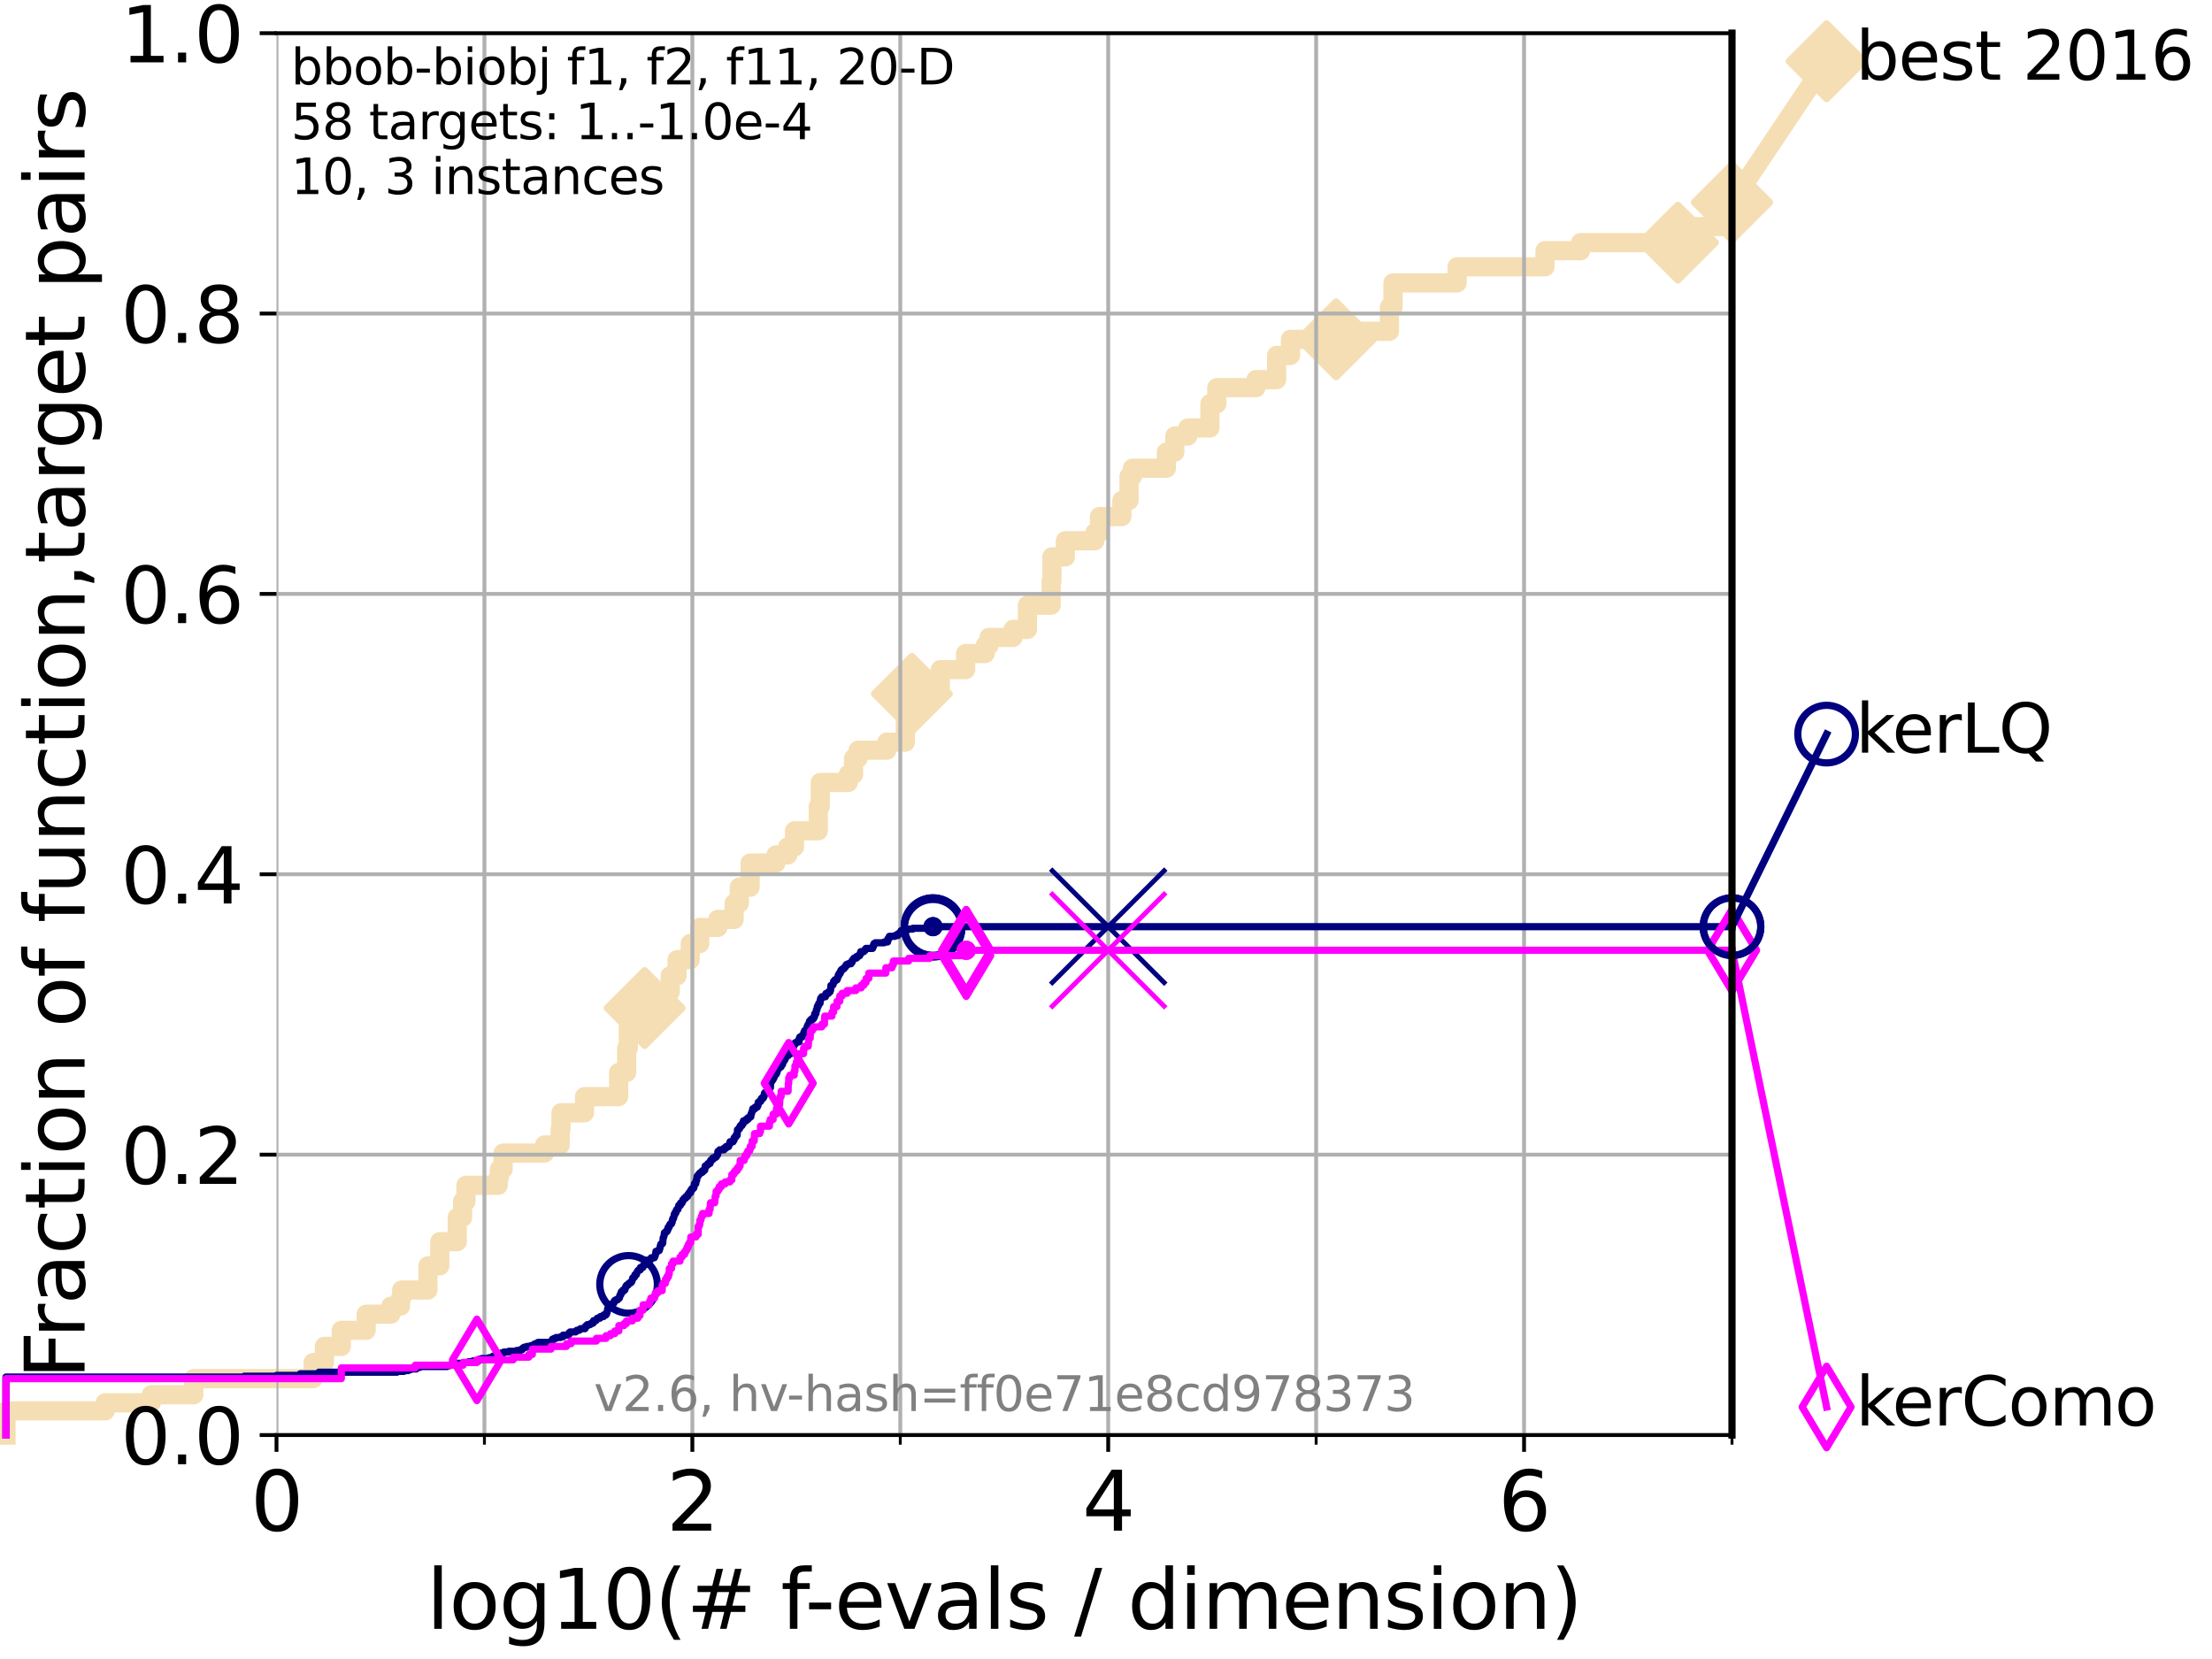 <?xml version="1.0" encoding="utf-8" standalone="no"?>
<!DOCTYPE svg PUBLIC "-//W3C//DTD SVG 1.1//EN"
  "http://www.w3.org/Graphics/SVG/1.1/DTD/svg11.dtd">
<svg xmlns:xlink="http://www.w3.org/1999/xlink" width="460.8pt" height="345.6pt" viewBox="0 0 460.8 345.6" xmlns="http://www.w3.org/2000/svg" version="1.1">
 <defs>
  <style type="text/css">*{stroke-linejoin: round; stroke-linecap: butt}</style>
 </defs>
 <g id="figure_1">
  <g id="patch_1">
   <path d="M 0 345.6 
L 460.8 345.6 
L 460.8 0 
L 0 0 
z
" style="fill: #ffffff"/>
  </g>
  <g id="axes_1">
   <g id="patch_2">
    <path d="M 57.6 298.944 
L 360.806 298.944 
L 360.806 6.912 
L 57.6 6.912 
z
" style="fill: #ffffff"/>
   </g>
   <g id="line2d_1">
    <path d="M 1.246 298.944 
L 1.246 293.909 
L 21.912 293.909 
L 21.912 292.231 
L 31.522 292.231 
L 31.522 290.552 
L 40.363 290.552 
L 40.363 287.196 
L 65.227 287.196 
L 65.227 283.839 
L 67.582 283.839 
L 67.582 280.482 
L 71.104 280.482 
L 71.104 277.126 
L 76.285 277.126 
L 76.285 273.769 
L 81.433 273.769 
L 81.433 272.09 
L 83.442 272.09 
L 83.442 270.412 
L 83.678 270.412 
L 83.678 268.734 
L 89.149 268.734 
L 89.149 263.699 
L 91.617 263.699 
L 91.617 258.664 
L 95.251 258.664 
L 95.251 253.629 
L 96.361 253.629 
L 96.361 250.272 
L 97.067 250.272 
L 97.067 246.915 
L 103.788 246.915 
L 103.788 245.237 
L 104.029 245.237 
L 104.029 243.559 
L 104.809 243.559 
L 104.809 240.202 
L 113.43 240.202 
L 113.43 238.524 
L 116.706 238.524 
L 116.706 235.167 
L 116.868 235.167 
L 116.868 231.81 
L 121.769 231.81 
L 121.769 228.454 
L 128.872 228.454 
L 128.872 223.418 
L 130.541 223.418 
L 130.541 218.383 
L 130.888 218.383 
L 130.888 213.348 
L 134.289 213.348 
L 134.289 209.992 
L 138.413 209.992 
L 138.413 206.635 
L 139.617 206.635 
L 139.617 203.278 
L 141.051 203.278 
L 141.051 199.922 
L 143.783 199.922 
L 143.783 196.565 
L 145.765 196.565 
L 145.765 193.208 
L 149.545 193.208 
L 149.545 191.53 
L 152.936 191.53 
L 152.936 188.173 
L 154.007 188.173 
L 154.007 184.817 
L 156.265 184.817 
L 156.265 179.782 
L 161.64 179.782 
L 161.64 178.103 
L 164.093 178.103 
L 164.093 176.425 
L 165.514 176.425 
L 165.514 173.068 
L 170.461 173.068 
L 170.461 168.033 
L 170.874 168.033 
L 170.874 162.998 
L 176.714 162.998 
L 176.714 161.32 
L 177.809 161.32 
L 177.809 157.963 
L 178.764 157.963 
L 178.764 156.285 
L 184.727 156.285 
L 184.727 154.606 
L 188.6 154.606 
L 188.6 149.571 
L 189.963 149.571 
L 189.963 144.536 
L 195.875 144.536 
L 195.875 139.501 
L 201.154 139.501 
L 201.154 136.145 
L 205.229 136.145 
L 205.229 134.466 
L 206.022 134.466 
L 206.022 132.788 
L 211.044 132.788 
L 211.044 131.11 
L 214.035 131.11 
L 214.035 126.074 
L 218.977 126.074 
L 218.977 121.039 
L 219.142 121.039 
L 219.142 116.004 
L 221.94 116.004 
L 221.94 112.648 
L 228.08 112.648 
L 228.08 110.969 
L 229.044 110.969 
L 229.044 107.613 
L 233.71 107.613 
L 233.71 104.256 
L 235.199 104.256 
L 235.199 99.221 
L 235.921 99.221 
L 235.921 97.543 
L 242.98 97.543 
L 242.98 94.186 
L 244.736 94.186 
L 244.736 90.829 
L 247.452 90.829 
L 247.452 89.151 
L 252.042 89.151 
L 252.042 84.116 
L 253.487 84.116 
L 253.487 80.759 
L 261.64 80.759 
L 261.64 79.081 
L 265.941 79.081 
L 265.941 74.046 
L 268.835 74.046 
L 268.835 70.689 
L 278.331 70.689 
L 278.331 69.011 
L 289.445 69.011 
L 289.445 63.976 
L 290.188 63.976 
L 290.188 58.941 
L 303.541 58.941 
L 303.541 55.584 
L 321.85 55.584 
L 321.85 52.227 
L 329.27 52.227 
L 329.27 50.549 
L 349.534 50.549 
L 349.534 47.192 
L 359.759 47.192 
L 359.759 42.157 
L 360.806 42.157 
L 360.806 42.157 
" style="fill: none; stroke: #f5deb3; stroke-width: 4; stroke-linecap: square"/>
   </g>
   <g id="line2d_2">
    <defs>
     <path id="mf59224366b" d="M -0 7.778 
L 7.778 0 
L 0 -7.778 
L -7.778 -0 
z
" style="stroke: #f5deb3; stroke-width: 1.5; stroke-linejoin: miter"/>
    </defs>
    <g>
     <use xlink:href="#mf59224366b" x="134.289" y="209.992" style="fill: #f5deb3; stroke: #f5deb3; stroke-width: 1.5; stroke-linejoin: miter"/>
     <use xlink:href="#mf59224366b" x="189.963" y="144.536" style="fill: #f5deb3; stroke: #f5deb3; stroke-width: 1.5; stroke-linejoin: miter"/>
     <use xlink:href="#mf59224366b" x="278.331" y="70.689" style="fill: #f5deb3; stroke: #f5deb3; stroke-width: 1.5; stroke-linejoin: miter"/>
     <use xlink:href="#mf59224366b" x="349.534" y="50.549" style="fill: #f5deb3; stroke: #f5deb3; stroke-width: 1.5; stroke-linejoin: miter"/>
     <use xlink:href="#mf59224366b" x="360.806" y="42.157" style="fill: #f5deb3; stroke: #f5deb3; stroke-width: 1.5; stroke-linejoin: miter"/>
    </g>
   </g>
   <g id="line2d_3">
    <path style="fill: none; stroke: #f5deb3; stroke-width: 4; stroke-linecap: square"/>
    <g/>
   </g>
   <g id="line2d_4">
    <path d="M 360.806 42.157 
L 380.515 12.753 
" style="fill: none; stroke: #f5deb3; stroke-width: 4; stroke-linecap: square"/>
    <g>
     <use xlink:href="#mf59224366b" x="360.806" y="42.157" style="fill: #f5deb3; stroke: #f5deb3; stroke-width: 1.5; stroke-linejoin: miter"/>
     <use xlink:href="#mf59224366b" x="380.515" y="12.753" style="fill: #f5deb3; stroke: #f5deb3; stroke-width: 1.5; stroke-linejoin: miter"/>
    </g>
   </g>
   <g id="matplotlib.axis_1">
    <g id="xtick_1">
     <g id="line2d_5">
      <path d="M 57.6 298.944 
L 57.6 6.912 
" clip-path="url(#p76aa5787b4)" style="fill: none; stroke: #b0b0b0; stroke-width: 0.8; stroke-linecap: square"/>
     </g>
     <g id="line2d_6">
      <defs>
       <path id="m2ed4f454dd" d="M 0 0 
L 0 3.5 
" style="stroke: #000000; stroke-width: 0.8"/>
      </defs>
      <g>
       <use xlink:href="#m2ed4f454dd" x="57.6" y="298.944" style="stroke: #000000; stroke-width: 0.8"/>
      </g>
     </g>
     <g id="text_1">
      <!-- 0 -->
      <g transform="translate(52.192 318.861) scale(0.17 -0.17)">
       <defs>
        <path id="DejaVuSans-30" d="M 2034 4250 
Q 1547 4250 1301 3770 
Q 1056 3291 1056 2328 
Q 1056 1369 1301 889 
Q 1547 409 2034 409 
Q 2525 409 2770 889 
Q 3016 1369 3016 2328 
Q 3016 3291 2770 3770 
Q 2525 4250 2034 4250 
z
M 2034 4750 
Q 2819 4750 3233 4129 
Q 3647 3509 3647 2328 
Q 3647 1150 3233 529 
Q 2819 -91 2034 -91 
Q 1250 -91 836 529 
Q 422 1150 422 2328 
Q 422 3509 836 4129 
Q 1250 4750 2034 4750 
z
" transform="scale(0.016)"/>
       </defs>
       <use xlink:href="#DejaVuSans-30"/>
      </g>
     </g>
    </g>
    <g id="xtick_2">
     <g id="line2d_7">
      <path d="M 144.23 298.944 
L 144.23 6.912 
" clip-path="url(#p76aa5787b4)" style="fill: none; stroke: #b0b0b0; stroke-width: 0.8; stroke-linecap: square"/>
     </g>
     <g id="line2d_8">
      <g>
       <use xlink:href="#m2ed4f454dd" x="144.23" y="298.944" style="stroke: #000000; stroke-width: 0.8"/>
      </g>
     </g>
     <g id="text_2">
      <!-- 2 -->
      <g transform="translate(138.822 318.861) scale(0.17 -0.17)">
       <defs>
        <path id="DejaVuSans-32" d="M 1228 531 
L 3431 531 
L 3431 0 
L 469 0 
L 469 531 
Q 828 903 1448 1529 
Q 2069 2156 2228 2338 
Q 2531 2678 2651 2914 
Q 2772 3150 2772 3378 
Q 2772 3750 2511 3984 
Q 2250 4219 1831 4219 
Q 1534 4219 1204 4116 
Q 875 4013 500 3803 
L 500 4441 
Q 881 4594 1212 4672 
Q 1544 4750 1819 4750 
Q 2544 4750 2975 4387 
Q 3406 4025 3406 3419 
Q 3406 3131 3298 2873 
Q 3191 2616 2906 2266 
Q 2828 2175 2409 1742 
Q 1991 1309 1228 531 
z
" transform="scale(0.016)"/>
       </defs>
       <use xlink:href="#DejaVuSans-32"/>
      </g>
     </g>
    </g>
    <g id="xtick_3">
     <g id="line2d_9">
      <path d="M 230.861 298.944 
L 230.861 6.912 
" clip-path="url(#p76aa5787b4)" style="fill: none; stroke: #b0b0b0; stroke-width: 0.8; stroke-linecap: square"/>
     </g>
     <g id="line2d_10">
      <g>
       <use xlink:href="#m2ed4f454dd" x="230.861" y="298.944" style="stroke: #000000; stroke-width: 0.8"/>
      </g>
     </g>
     <g id="text_3">
      <!-- 4 -->
      <g transform="translate(225.453 318.861) scale(0.17 -0.17)">
       <defs>
        <path id="DejaVuSans-34" d="M 2419 4116 
L 825 1625 
L 2419 1625 
L 2419 4116 
z
M 2253 4666 
L 3047 4666 
L 3047 1625 
L 3713 1625 
L 3713 1100 
L 3047 1100 
L 3047 0 
L 2419 0 
L 2419 1100 
L 313 1100 
L 313 1709 
L 2253 4666 
z
" transform="scale(0.016)"/>
       </defs>
       <use xlink:href="#DejaVuSans-34"/>
      </g>
     </g>
    </g>
    <g id="xtick_4">
     <g id="line2d_11">
      <path d="M 317.491 298.944 
L 317.491 6.912 
" clip-path="url(#p76aa5787b4)" style="fill: none; stroke: #b0b0b0; stroke-width: 0.8; stroke-linecap: square"/>
     </g>
     <g id="line2d_12">
      <g>
       <use xlink:href="#m2ed4f454dd" x="317.491" y="298.944" style="stroke: #000000; stroke-width: 0.8"/>
      </g>
     </g>
     <g id="text_4">
      <!-- 6 -->
      <g transform="translate(312.083 318.861) scale(0.17 -0.17)">
       <defs>
        <path id="DejaVuSans-36" d="M 2113 2584 
Q 1688 2584 1439 2293 
Q 1191 2003 1191 1497 
Q 1191 994 1439 701 
Q 1688 409 2113 409 
Q 2538 409 2786 701 
Q 3034 994 3034 1497 
Q 3034 2003 2786 2293 
Q 2538 2584 2113 2584 
z
M 3366 4563 
L 3366 3988 
Q 3128 4100 2886 4159 
Q 2644 4219 2406 4219 
Q 1781 4219 1451 3797 
Q 1122 3375 1075 2522 
Q 1259 2794 1537 2939 
Q 1816 3084 2150 3084 
Q 2853 3084 3261 2657 
Q 3669 2231 3669 1497 
Q 3669 778 3244 343 
Q 2819 -91 2113 -91 
Q 1303 -91 875 529 
Q 447 1150 447 2328 
Q 447 3434 972 4092 
Q 1497 4750 2381 4750 
Q 2619 4750 2861 4703 
Q 3103 4656 3366 4563 
z
" transform="scale(0.016)"/>
       </defs>
       <use xlink:href="#DejaVuSans-36"/>
      </g>
     </g>
    </g>
    <g id="xtick_5">
     <g id="line2d_13">
      <path d="M 100.915 298.944 
L 100.915 6.912 
" clip-path="url(#p76aa5787b4)" style="fill: none; stroke: #b0b0b0; stroke-width: 0.8; stroke-linecap: square"/>
     </g>
     <g id="line2d_14">
      <defs>
       <path id="mb2d9d6f783" d="M 0 0 
L 0 2 
" style="stroke: #000000; stroke-width: 0.6"/>
      </defs>
      <g>
       <use xlink:href="#mb2d9d6f783" x="100.915" y="298.944" style="stroke: #000000; stroke-width: 0.6"/>
      </g>
     </g>
    </g>
    <g id="xtick_6">
     <g id="line2d_15">
      <path d="M 187.546 298.944 
L 187.546 6.912 
" clip-path="url(#p76aa5787b4)" style="fill: none; stroke: #b0b0b0; stroke-width: 0.8; stroke-linecap: square"/>
     </g>
     <g id="line2d_16">
      <g>
       <use xlink:href="#mb2d9d6f783" x="187.546" y="298.944" style="stroke: #000000; stroke-width: 0.6"/>
      </g>
     </g>
    </g>
    <g id="xtick_7">
     <g id="line2d_17">
      <path d="M 274.176 298.944 
L 274.176 6.912 
" clip-path="url(#p76aa5787b4)" style="fill: none; stroke: #b0b0b0; stroke-width: 0.8; stroke-linecap: square"/>
     </g>
     <g id="line2d_18">
      <g>
       <use xlink:href="#mb2d9d6f783" x="274.176" y="298.944" style="stroke: #000000; stroke-width: 0.6"/>
      </g>
     </g>
    </g>
    <g id="xtick_8">
     <g id="line2d_19">
      <path d="M 360.806 298.944 
L 360.806 6.912 
" clip-path="url(#p76aa5787b4)" style="fill: none; stroke: #b0b0b0; stroke-width: 0.8; stroke-linecap: square"/>
     </g>
     <g id="line2d_20">
      <g>
       <use xlink:href="#mb2d9d6f783" x="360.806" y="298.944" style="stroke: #000000; stroke-width: 0.6"/>
      </g>
     </g>
    </g>
    <g id="text_5">
     <!-- log10(# f-evals / dimension) -->
     <g transform="translate(88.823 339.314) scale(0.17 -0.17)">
      <defs>
       <path id="DejaVuSans-6c" d="M 603 4863 
L 1178 4863 
L 1178 0 
L 603 0 
L 603 4863 
z
" transform="scale(0.016)"/>
       <path id="DejaVuSans-6f" d="M 1959 3097 
Q 1497 3097 1228 2736 
Q 959 2375 959 1747 
Q 959 1119 1226 758 
Q 1494 397 1959 397 
Q 2419 397 2687 759 
Q 2956 1122 2956 1747 
Q 2956 2369 2687 2733 
Q 2419 3097 1959 3097 
z
M 1959 3584 
Q 2709 3584 3137 3096 
Q 3566 2609 3566 1747 
Q 3566 888 3137 398 
Q 2709 -91 1959 -91 
Q 1206 -91 779 398 
Q 353 888 353 1747 
Q 353 2609 779 3096 
Q 1206 3584 1959 3584 
z
" transform="scale(0.016)"/>
       <path id="DejaVuSans-67" d="M 2906 1791 
Q 2906 2416 2648 2759 
Q 2391 3103 1925 3103 
Q 1463 3103 1205 2759 
Q 947 2416 947 1791 
Q 947 1169 1205 825 
Q 1463 481 1925 481 
Q 2391 481 2648 825 
Q 2906 1169 2906 1791 
z
M 3481 434 
Q 3481 -459 3084 -895 
Q 2688 -1331 1869 -1331 
Q 1566 -1331 1297 -1286 
Q 1028 -1241 775 -1147 
L 775 -588 
Q 1028 -725 1275 -790 
Q 1522 -856 1778 -856 
Q 2344 -856 2625 -561 
Q 2906 -266 2906 331 
L 2906 616 
Q 2728 306 2450 153 
Q 2172 0 1784 0 
Q 1141 0 747 490 
Q 353 981 353 1791 
Q 353 2603 747 3093 
Q 1141 3584 1784 3584 
Q 2172 3584 2450 3431 
Q 2728 3278 2906 2969 
L 2906 3500 
L 3481 3500 
L 3481 434 
z
" transform="scale(0.016)"/>
       <path id="DejaVuSans-31" d="M 794 531 
L 1825 531 
L 1825 4091 
L 703 3866 
L 703 4441 
L 1819 4666 
L 2450 4666 
L 2450 531 
L 3481 531 
L 3481 0 
L 794 0 
L 794 531 
z
" transform="scale(0.016)"/>
       <path id="DejaVuSans-28" d="M 1984 4856 
Q 1566 4138 1362 3434 
Q 1159 2731 1159 2009 
Q 1159 1288 1364 580 
Q 1569 -128 1984 -844 
L 1484 -844 
Q 1016 -109 783 600 
Q 550 1309 550 2009 
Q 550 2706 781 3412 
Q 1013 4119 1484 4856 
L 1984 4856 
z
" transform="scale(0.016)"/>
       <path id="DejaVuSans-23" d="M 3272 2816 
L 2363 2816 
L 2100 1772 
L 3016 1772 
L 3272 2816 
z
M 2803 4594 
L 2478 3297 
L 3391 3297 
L 3719 4594 
L 4219 4594 
L 3897 3297 
L 4872 3297 
L 4872 2816 
L 3775 2816 
L 3519 1772 
L 4513 1772 
L 4513 1294 
L 3397 1294 
L 3072 0 
L 2572 0 
L 2894 1294 
L 1978 1294 
L 1656 0 
L 1153 0 
L 1478 1294 
L 494 1294 
L 494 1772 
L 1594 1772 
L 1856 2816 
L 850 2816 
L 850 3297 
L 1978 3297 
L 2297 4594 
L 2803 4594 
z
" transform="scale(0.016)"/>
       <path id="DejaVuSans-20" transform="scale(0.016)"/>
       <path id="DejaVuSans-66" d="M 2375 4863 
L 2375 4384 
L 1825 4384 
Q 1516 4384 1395 4259 
Q 1275 4134 1275 3809 
L 1275 3500 
L 2222 3500 
L 2222 3053 
L 1275 3053 
L 1275 0 
L 697 0 
L 697 3053 
L 147 3053 
L 147 3500 
L 697 3500 
L 697 3744 
Q 697 4328 969 4595 
Q 1241 4863 1831 4863 
L 2375 4863 
z
" transform="scale(0.016)"/>
       <path id="DejaVuSans-2d" d="M 313 2009 
L 1997 2009 
L 1997 1497 
L 313 1497 
L 313 2009 
z
" transform="scale(0.016)"/>
       <path id="DejaVuSans-65" d="M 3597 1894 
L 3597 1613 
L 953 1613 
Q 991 1019 1311 708 
Q 1631 397 2203 397 
Q 2534 397 2845 478 
Q 3156 559 3463 722 
L 3463 178 
Q 3153 47 2828 -22 
Q 2503 -91 2169 -91 
Q 1331 -91 842 396 
Q 353 884 353 1716 
Q 353 2575 817 3079 
Q 1281 3584 2069 3584 
Q 2775 3584 3186 3129 
Q 3597 2675 3597 1894 
z
M 3022 2063 
Q 3016 2534 2758 2815 
Q 2500 3097 2075 3097 
Q 1594 3097 1305 2825 
Q 1016 2553 972 2059 
L 3022 2063 
z
" transform="scale(0.016)"/>
       <path id="DejaVuSans-76" d="M 191 3500 
L 800 3500 
L 1894 563 
L 2988 3500 
L 3597 3500 
L 2284 0 
L 1503 0 
L 191 3500 
z
" transform="scale(0.016)"/>
       <path id="DejaVuSans-61" d="M 2194 1759 
Q 1497 1759 1228 1600 
Q 959 1441 959 1056 
Q 959 750 1161 570 
Q 1363 391 1709 391 
Q 2188 391 2477 730 
Q 2766 1069 2766 1631 
L 2766 1759 
L 2194 1759 
z
M 3341 1997 
L 3341 0 
L 2766 0 
L 2766 531 
Q 2569 213 2275 61 
Q 1981 -91 1556 -91 
Q 1019 -91 701 211 
Q 384 513 384 1019 
Q 384 1609 779 1909 
Q 1175 2209 1959 2209 
L 2766 2209 
L 2766 2266 
Q 2766 2663 2505 2880 
Q 2244 3097 1772 3097 
Q 1472 3097 1187 3025 
Q 903 2953 641 2809 
L 641 3341 
Q 956 3463 1253 3523 
Q 1550 3584 1831 3584 
Q 2591 3584 2966 3190 
Q 3341 2797 3341 1997 
z
" transform="scale(0.016)"/>
       <path id="DejaVuSans-73" d="M 2834 3397 
L 2834 2853 
Q 2591 2978 2328 3040 
Q 2066 3103 1784 3103 
Q 1356 3103 1142 2972 
Q 928 2841 928 2578 
Q 928 2378 1081 2264 
Q 1234 2150 1697 2047 
L 1894 2003 
Q 2506 1872 2764 1633 
Q 3022 1394 3022 966 
Q 3022 478 2636 193 
Q 2250 -91 1575 -91 
Q 1294 -91 989 -36 
Q 684 19 347 128 
L 347 722 
Q 666 556 975 473 
Q 1284 391 1588 391 
Q 1994 391 2212 530 
Q 2431 669 2431 922 
Q 2431 1156 2273 1281 
Q 2116 1406 1581 1522 
L 1381 1569 
Q 847 1681 609 1914 
Q 372 2147 372 2553 
Q 372 3047 722 3315 
Q 1072 3584 1716 3584 
Q 2034 3584 2315 3537 
Q 2597 3491 2834 3397 
z
" transform="scale(0.016)"/>
       <path id="DejaVuSans-2f" d="M 1625 4666 
L 2156 4666 
L 531 -594 
L 0 -594 
L 1625 4666 
z
" transform="scale(0.016)"/>
       <path id="DejaVuSans-64" d="M 2906 2969 
L 2906 4863 
L 3481 4863 
L 3481 0 
L 2906 0 
L 2906 525 
Q 2725 213 2448 61 
Q 2172 -91 1784 -91 
Q 1150 -91 751 415 
Q 353 922 353 1747 
Q 353 2572 751 3078 
Q 1150 3584 1784 3584 
Q 2172 3584 2448 3432 
Q 2725 3281 2906 2969 
z
M 947 1747 
Q 947 1113 1208 752 
Q 1469 391 1925 391 
Q 2381 391 2643 752 
Q 2906 1113 2906 1747 
Q 2906 2381 2643 2742 
Q 2381 3103 1925 3103 
Q 1469 3103 1208 2742 
Q 947 2381 947 1747 
z
" transform="scale(0.016)"/>
       <path id="DejaVuSans-69" d="M 603 3500 
L 1178 3500 
L 1178 0 
L 603 0 
L 603 3500 
z
M 603 4863 
L 1178 4863 
L 1178 4134 
L 603 4134 
L 603 4863 
z
" transform="scale(0.016)"/>
       <path id="DejaVuSans-6d" d="M 3328 2828 
Q 3544 3216 3844 3400 
Q 4144 3584 4550 3584 
Q 5097 3584 5394 3201 
Q 5691 2819 5691 2113 
L 5691 0 
L 5113 0 
L 5113 2094 
Q 5113 2597 4934 2840 
Q 4756 3084 4391 3084 
Q 3944 3084 3684 2787 
Q 3425 2491 3425 1978 
L 3425 0 
L 2847 0 
L 2847 2094 
Q 2847 2600 2669 2842 
Q 2491 3084 2119 3084 
Q 1678 3084 1418 2786 
Q 1159 2488 1159 1978 
L 1159 0 
L 581 0 
L 581 3500 
L 1159 3500 
L 1159 2956 
Q 1356 3278 1631 3431 
Q 1906 3584 2284 3584 
Q 2666 3584 2933 3390 
Q 3200 3197 3328 2828 
z
" transform="scale(0.016)"/>
       <path id="DejaVuSans-6e" d="M 3513 2113 
L 3513 0 
L 2938 0 
L 2938 2094 
Q 2938 2591 2744 2837 
Q 2550 3084 2163 3084 
Q 1697 3084 1428 2787 
Q 1159 2491 1159 1978 
L 1159 0 
L 581 0 
L 581 3500 
L 1159 3500 
L 1159 2956 
Q 1366 3272 1645 3428 
Q 1925 3584 2291 3584 
Q 2894 3584 3203 3211 
Q 3513 2838 3513 2113 
z
" transform="scale(0.016)"/>
       <path id="DejaVuSans-29" d="M 513 4856 
L 1013 4856 
Q 1481 4119 1714 3412 
Q 1947 2706 1947 2009 
Q 1947 1309 1714 600 
Q 1481 -109 1013 -844 
L 513 -844 
Q 928 -128 1133 580 
Q 1338 1288 1338 2009 
Q 1338 2731 1133 3434 
Q 928 4138 513 4856 
z
" transform="scale(0.016)"/>
      </defs>
      <use xlink:href="#DejaVuSans-6c"/>
      <use xlink:href="#DejaVuSans-6f" x="27.783"/>
      <use xlink:href="#DejaVuSans-67" x="88.965"/>
      <use xlink:href="#DejaVuSans-31" x="152.441"/>
      <use xlink:href="#DejaVuSans-30" x="216.064"/>
      <use xlink:href="#DejaVuSans-28" x="279.688"/>
      <use xlink:href="#DejaVuSans-23" x="318.701"/>
      <use xlink:href="#DejaVuSans-20" x="402.49"/>
      <use xlink:href="#DejaVuSans-66" x="434.277"/>
      <use xlink:href="#DejaVuSans-2d" x="463.982"/>
      <use xlink:href="#DejaVuSans-65" x="500.066"/>
      <use xlink:href="#DejaVuSans-76" x="561.59"/>
      <use xlink:href="#DejaVuSans-61" x="620.77"/>
      <use xlink:href="#DejaVuSans-6c" x="682.049"/>
      <use xlink:href="#DejaVuSans-73" x="709.832"/>
      <use xlink:href="#DejaVuSans-20" x="761.932"/>
      <use xlink:href="#DejaVuSans-2f" x="793.719"/>
      <use xlink:href="#DejaVuSans-20" x="827.41"/>
      <use xlink:href="#DejaVuSans-64" x="859.197"/>
      <use xlink:href="#DejaVuSans-69" x="922.674"/>
      <use xlink:href="#DejaVuSans-6d" x="950.457"/>
      <use xlink:href="#DejaVuSans-65" x="1047.869"/>
      <use xlink:href="#DejaVuSans-6e" x="1109.393"/>
      <use xlink:href="#DejaVuSans-73" x="1172.771"/>
      <use xlink:href="#DejaVuSans-69" x="1224.871"/>
      <use xlink:href="#DejaVuSans-6f" x="1252.654"/>
      <use xlink:href="#DejaVuSans-6e" x="1313.836"/>
      <use xlink:href="#DejaVuSans-29" x="1377.215"/>
     </g>
    </g>
   </g>
   <g id="matplotlib.axis_2">
    <g id="ytick_1">
     <g id="line2d_21">
      <path d="M 57.6 298.944 
L 360.806 298.944 
" clip-path="url(#p76aa5787b4)" style="fill: none; stroke: #b0b0b0; stroke-width: 0.8; stroke-linecap: square"/>
     </g>
     <g id="line2d_22">
      <defs>
       <path id="m31ad3041dd" d="M 0 0 
L -3.5 0 
" style="stroke: #000000; stroke-width: 0.8"/>
      </defs>
      <g>
       <use xlink:href="#m31ad3041dd" x="57.6" y="298.944" style="stroke: #000000; stroke-width: 0.8"/>
      </g>
     </g>
     <g id="text_6">
      <!-- 0.0 -->
      <g transform="translate(25.155 305.023) scale(0.16 -0.16)">
       <defs>
        <path id="DejaVuSans-2e" d="M 684 794 
L 1344 794 
L 1344 0 
L 684 0 
L 684 794 
z
" transform="scale(0.016)"/>
       </defs>
       <use xlink:href="#DejaVuSans-30"/>
       <use xlink:href="#DejaVuSans-2e" x="63.623"/>
       <use xlink:href="#DejaVuSans-30" x="95.41"/>
      </g>
     </g>
    </g>
    <g id="ytick_2">
     <g id="line2d_23">
      <path d="M 57.6 240.538 
L 360.806 240.538 
" clip-path="url(#p76aa5787b4)" style="fill: none; stroke: #b0b0b0; stroke-width: 0.8; stroke-linecap: square"/>
     </g>
     <g id="line2d_24">
      <g>
       <use xlink:href="#m31ad3041dd" x="57.6" y="240.538" style="stroke: #000000; stroke-width: 0.8"/>
      </g>
     </g>
     <g id="text_7">
      <!-- 0.2 -->
      <g transform="translate(25.155 246.616) scale(0.16 -0.16)">
       <use xlink:href="#DejaVuSans-30"/>
       <use xlink:href="#DejaVuSans-2e" x="63.623"/>
       <use xlink:href="#DejaVuSans-32" x="95.41"/>
      </g>
     </g>
    </g>
    <g id="ytick_3">
     <g id="line2d_25">
      <path d="M 57.6 182.131 
L 360.806 182.131 
" clip-path="url(#p76aa5787b4)" style="fill: none; stroke: #b0b0b0; stroke-width: 0.8; stroke-linecap: square"/>
     </g>
     <g id="line2d_26">
      <g>
       <use xlink:href="#m31ad3041dd" x="57.6" y="182.131" style="stroke: #000000; stroke-width: 0.8"/>
      </g>
     </g>
     <g id="text_8">
      <!-- 0.4 -->
      <g transform="translate(25.155 188.21) scale(0.16 -0.16)">
       <use xlink:href="#DejaVuSans-30"/>
       <use xlink:href="#DejaVuSans-2e" x="63.623"/>
       <use xlink:href="#DejaVuSans-34" x="95.41"/>
      </g>
     </g>
    </g>
    <g id="ytick_4">
     <g id="line2d_27">
      <path d="M 57.6 123.725 
L 360.806 123.725 
" clip-path="url(#p76aa5787b4)" style="fill: none; stroke: #b0b0b0; stroke-width: 0.8; stroke-linecap: square"/>
     </g>
     <g id="line2d_28">
      <g>
       <use xlink:href="#m31ad3041dd" x="57.6" y="123.725" style="stroke: #000000; stroke-width: 0.8"/>
      </g>
     </g>
     <g id="text_9">
      <!-- 0.6 -->
      <g transform="translate(25.155 129.804) scale(0.16 -0.16)">
       <use xlink:href="#DejaVuSans-30"/>
       <use xlink:href="#DejaVuSans-2e" x="63.623"/>
       <use xlink:href="#DejaVuSans-36" x="95.41"/>
      </g>
     </g>
    </g>
    <g id="ytick_5">
     <g id="line2d_29">
      <path d="M 57.6 65.318 
L 360.806 65.318 
" clip-path="url(#p76aa5787b4)" style="fill: none; stroke: #b0b0b0; stroke-width: 0.8; stroke-linecap: square"/>
     </g>
     <g id="line2d_30">
      <g>
       <use xlink:href="#m31ad3041dd" x="57.6" y="65.318" style="stroke: #000000; stroke-width: 0.8"/>
      </g>
     </g>
     <g id="text_10">
      <!-- 0.8 -->
      <g transform="translate(25.155 71.397) scale(0.16 -0.16)">
       <defs>
        <path id="DejaVuSans-38" d="M 2034 2216 
Q 1584 2216 1326 1975 
Q 1069 1734 1069 1313 
Q 1069 891 1326 650 
Q 1584 409 2034 409 
Q 2484 409 2743 651 
Q 3003 894 3003 1313 
Q 3003 1734 2745 1975 
Q 2488 2216 2034 2216 
z
M 1403 2484 
Q 997 2584 770 2862 
Q 544 3141 544 3541 
Q 544 4100 942 4425 
Q 1341 4750 2034 4750 
Q 2731 4750 3128 4425 
Q 3525 4100 3525 3541 
Q 3525 3141 3298 2862 
Q 3072 2584 2669 2484 
Q 3125 2378 3379 2068 
Q 3634 1759 3634 1313 
Q 3634 634 3220 271 
Q 2806 -91 2034 -91 
Q 1263 -91 848 271 
Q 434 634 434 1313 
Q 434 1759 690 2068 
Q 947 2378 1403 2484 
z
M 1172 3481 
Q 1172 3119 1398 2916 
Q 1625 2713 2034 2713 
Q 2441 2713 2670 2916 
Q 2900 3119 2900 3481 
Q 2900 3844 2670 4047 
Q 2441 4250 2034 4250 
Q 1625 4250 1398 4047 
Q 1172 3844 1172 3481 
z
" transform="scale(0.016)"/>
       </defs>
       <use xlink:href="#DejaVuSans-30"/>
       <use xlink:href="#DejaVuSans-2e" x="63.623"/>
       <use xlink:href="#DejaVuSans-38" x="95.41"/>
      </g>
     </g>
    </g>
    <g id="ytick_6">
     <g id="line2d_31">
      <path d="M 57.6 6.912 
L 360.806 6.912 
" clip-path="url(#p76aa5787b4)" style="fill: none; stroke: #b0b0b0; stroke-width: 0.8; stroke-linecap: square"/>
     </g>
     <g id="line2d_32">
      <g>
       <use xlink:href="#m31ad3041dd" x="57.6" y="6.912" style="stroke: #000000; stroke-width: 0.8"/>
      </g>
     </g>
     <g id="text_11">
      <!-- 1.0 -->
      <g transform="translate(25.155 12.991) scale(0.16 -0.16)">
       <use xlink:href="#DejaVuSans-31"/>
       <use xlink:href="#DejaVuSans-2e" x="63.623"/>
       <use xlink:href="#DejaVuSans-30" x="95.41"/>
      </g>
     </g>
    </g>
    <g id="text_12">
     <!-- Fraction of function,target pairs -->
     <g transform="translate(17.62 287.313) rotate(-90) scale(0.17 -0.17)">
      <defs>
       <path id="DejaVuSans-46" d="M 628 4666 
L 3309 4666 
L 3309 4134 
L 1259 4134 
L 1259 2759 
L 3109 2759 
L 3109 2228 
L 1259 2228 
L 1259 0 
L 628 0 
L 628 4666 
z
" transform="scale(0.016)"/>
       <path id="DejaVuSans-72" d="M 2631 2963 
Q 2534 3019 2420 3045 
Q 2306 3072 2169 3072 
Q 1681 3072 1420 2755 
Q 1159 2438 1159 1844 
L 1159 0 
L 581 0 
L 581 3500 
L 1159 3500 
L 1159 2956 
Q 1341 3275 1631 3429 
Q 1922 3584 2338 3584 
Q 2397 3584 2469 3576 
Q 2541 3569 2628 3553 
L 2631 2963 
z
" transform="scale(0.016)"/>
       <path id="DejaVuSans-63" d="M 3122 3366 
L 3122 2828 
Q 2878 2963 2633 3030 
Q 2388 3097 2138 3097 
Q 1578 3097 1268 2742 
Q 959 2388 959 1747 
Q 959 1106 1268 751 
Q 1578 397 2138 397 
Q 2388 397 2633 464 
Q 2878 531 3122 666 
L 3122 134 
Q 2881 22 2623 -34 
Q 2366 -91 2075 -91 
Q 1284 -91 818 406 
Q 353 903 353 1747 
Q 353 2603 823 3093 
Q 1294 3584 2113 3584 
Q 2378 3584 2631 3529 
Q 2884 3475 3122 3366 
z
" transform="scale(0.016)"/>
       <path id="DejaVuSans-74" d="M 1172 4494 
L 1172 3500 
L 2356 3500 
L 2356 3053 
L 1172 3053 
L 1172 1153 
Q 1172 725 1289 603 
Q 1406 481 1766 481 
L 2356 481 
L 2356 0 
L 1766 0 
Q 1100 0 847 248 
Q 594 497 594 1153 
L 594 3053 
L 172 3053 
L 172 3500 
L 594 3500 
L 594 4494 
L 1172 4494 
z
" transform="scale(0.016)"/>
       <path id="DejaVuSans-75" d="M 544 1381 
L 544 3500 
L 1119 3500 
L 1119 1403 
Q 1119 906 1312 657 
Q 1506 409 1894 409 
Q 2359 409 2629 706 
Q 2900 1003 2900 1516 
L 2900 3500 
L 3475 3500 
L 3475 0 
L 2900 0 
L 2900 538 
Q 2691 219 2414 64 
Q 2138 -91 1772 -91 
Q 1169 -91 856 284 
Q 544 659 544 1381 
z
M 1991 3584 
L 1991 3584 
z
" transform="scale(0.016)"/>
       <path id="DejaVuSans-2c" d="M 750 794 
L 1409 794 
L 1409 256 
L 897 -744 
L 494 -744 
L 750 256 
L 750 794 
z
" transform="scale(0.016)"/>
       <path id="DejaVuSans-70" d="M 1159 525 
L 1159 -1331 
L 581 -1331 
L 581 3500 
L 1159 3500 
L 1159 2969 
Q 1341 3281 1617 3432 
Q 1894 3584 2278 3584 
Q 2916 3584 3314 3078 
Q 3713 2572 3713 1747 
Q 3713 922 3314 415 
Q 2916 -91 2278 -91 
Q 1894 -91 1617 61 
Q 1341 213 1159 525 
z
M 3116 1747 
Q 3116 2381 2855 2742 
Q 2594 3103 2138 3103 
Q 1681 3103 1420 2742 
Q 1159 2381 1159 1747 
Q 1159 1113 1420 752 
Q 1681 391 2138 391 
Q 2594 391 2855 752 
Q 3116 1113 3116 1747 
z
" transform="scale(0.016)"/>
      </defs>
      <use xlink:href="#DejaVuSans-46"/>
      <use xlink:href="#DejaVuSans-72" x="50.27"/>
      <use xlink:href="#DejaVuSans-61" x="91.383"/>
      <use xlink:href="#DejaVuSans-63" x="152.662"/>
      <use xlink:href="#DejaVuSans-74" x="207.643"/>
      <use xlink:href="#DejaVuSans-69" x="246.852"/>
      <use xlink:href="#DejaVuSans-6f" x="274.635"/>
      <use xlink:href="#DejaVuSans-6e" x="335.816"/>
      <use xlink:href="#DejaVuSans-20" x="399.195"/>
      <use xlink:href="#DejaVuSans-6f" x="430.982"/>
      <use xlink:href="#DejaVuSans-66" x="492.164"/>
      <use xlink:href="#DejaVuSans-20" x="527.369"/>
      <use xlink:href="#DejaVuSans-66" x="559.156"/>
      <use xlink:href="#DejaVuSans-75" x="594.361"/>
      <use xlink:href="#DejaVuSans-6e" x="657.74"/>
      <use xlink:href="#DejaVuSans-63" x="721.119"/>
      <use xlink:href="#DejaVuSans-74" x="776.1"/>
      <use xlink:href="#DejaVuSans-69" x="815.309"/>
      <use xlink:href="#DejaVuSans-6f" x="843.092"/>
      <use xlink:href="#DejaVuSans-6e" x="904.273"/>
      <use xlink:href="#DejaVuSans-2c" x="967.652"/>
      <use xlink:href="#DejaVuSans-74" x="999.439"/>
      <use xlink:href="#DejaVuSans-61" x="1038.648"/>
      <use xlink:href="#DejaVuSans-72" x="1099.928"/>
      <use xlink:href="#DejaVuSans-67" x="1139.291"/>
      <use xlink:href="#DejaVuSans-65" x="1202.768"/>
      <use xlink:href="#DejaVuSans-74" x="1264.291"/>
      <use xlink:href="#DejaVuSans-20" x="1303.5"/>
      <use xlink:href="#DejaVuSans-70" x="1335.287"/>
      <use xlink:href="#DejaVuSans-61" x="1398.764"/>
      <use xlink:href="#DejaVuSans-69" x="1460.043"/>
      <use xlink:href="#DejaVuSans-72" x="1487.826"/>
      <use xlink:href="#DejaVuSans-73" x="1528.939"/>
     </g>
    </g>
   </g>
   <g id="line2d_33">
    <defs>
     <path id="m5e5744e93d" d="M 0 1.5 
C 0.398 1.5 0.779 1.342 1.061 1.061 
C 1.342 0.779 1.5 0.398 1.5 0 
C 1.5 -0.398 1.342 -0.779 1.061 -1.061 
C 0.779 -1.342 0.398 -1.5 0 -1.5 
C -0.398 -1.5 -0.779 -1.342 -1.061 -1.061 
C -1.342 -0.779 -1.5 -0.398 -1.5 0 
C -1.5 0.398 -1.342 0.779 -1.061 1.061 
C -0.779 1.342 -0.398 1.5 0 1.5 
z
" style="stroke: #f5deb3"/>
    </defs>
    <g>
     <use xlink:href="#m5e5744e93d" x="359.759" y="42.157" style="fill: #f5deb3; stroke: #f5deb3"/>
     <use xlink:href="#m5e5744e93d" x="359.759" y="42.157" style="fill: #f5deb3; stroke: #f5deb3"/>
    </g>
   </g>
   <g id="line2d_34">
    <defs>
     <path id="md869cb06e5" d="M 0 1.5 
C 0.398 1.5 0.779 1.342 1.061 1.061 
C 1.342 0.779 1.5 0.398 1.5 0 
C 1.5 -0.398 1.342 -0.779 1.061 -1.061 
C 0.779 -1.342 0.398 -1.5 0 -1.5 
C -0.398 -1.5 -0.779 -1.342 -1.061 -1.061 
C -1.342 -0.779 -1.5 -0.398 -1.5 0 
C -1.5 0.398 -1.342 0.779 -1.061 1.061 
C -0.779 1.342 -0.398 1.5 0 1.5 
z
" style="stroke: #000080"/>
    </defs>
    <g>
     <use xlink:href="#md869cb06e5" x="194.368" y="193.04" style="fill: #000080; stroke: #000080"/>
     <use xlink:href="#md869cb06e5" x="194.368" y="193.04" style="fill: #000080; stroke: #000080"/>
    </g>
   </g>
   <g id="line2d_35">
    <path d="M 1.246 298.944 
L 1.246 286.86 
L 50.89 286.86 
L 50.89 286.692 
L 57.6 286.692 
L 57.6 286.524 
L 62.535 286.524 
L 62.535 286.189 
L 66.441 286.189 
L 66.441 285.853 
L 82.713 285.853 
L 82.713 285.685 
L 84.143 285.685 
L 84.143 285.517 
L 85.039 285.517 
L 85.039 285.349 
L 85.471 285.349 
L 85.471 285.182 
L 86.712 285.182 
L 86.712 284.846 
L 87.496 284.846 
L 87.496 284.678 
L 93.099 284.678 
L 93.099 284.51 
L 93.66 284.51 
L 93.66 284.342 
L 94.206 284.342 
L 94.206 284.007 
L 96.481 284.007 
L 96.481 283.839 
L 97.635 283.839 
L 97.635 283.671 
L 98.51 283.671 
L 98.51 283.503 
L 99.751 283.503 
L 99.751 283.168 
L 100.342 283.168 
L 100.342 283 
L 101.833 283 
L 101.833 282.832 
L 102.708 282.832 
L 102.708 282.496 
L 103.869 282.496 
L 103.869 282.161 
L 104.345 282.161 
L 104.345 281.993 
L 104.501 281.993 
L 104.501 281.825 
L 104.962 281.825 
L 104.962 281.657 
L 105.995 281.657 
L 105.995 281.489 
L 107.644 281.489 
L 107.644 281.321 
L 108.417 281.321 
L 108.417 281.154 
L 108.792 281.154 
L 108.792 280.986 
L 108.915 280.986 
L 108.915 280.818 
L 109.159 280.818 
L 109.159 280.65 
L 109.757 280.65 
L 109.757 280.482 
L 110.562 280.482 
L 110.562 280.314 
L 111.335 280.314 
L 111.335 279.979 
L 111.762 279.979 
L 111.762 279.811 
L 112.077 279.811 
L 112.077 279.643 
L 114.692 279.643 
L 114.692 279.475 
L 115.006 279.475 
L 115.095 278.972 
L 115.446 278.972 
L 115.446 278.804 
L 115.833 278.804 
L 115.833 278.636 
L 116.787 278.636 
L 116.787 278.468 
L 117.306 278.468 
L 117.306 278.133 
L 118.339 278.133 
L 118.339 277.965 
L 118.561 277.965 
L 118.561 277.629 
L 118.781 277.629 
L 118.781 277.461 
L 119.945 277.461 
L 119.945 277.293 
L 120.149 277.293 
L 120.149 277.126 
L 120.683 277.126 
L 120.683 276.958 
L 120.912 276.958 
L 120.912 276.79 
L 121.862 276.79 
L 121.954 276.286 
L 122.259 276.286 
L 122.32 275.951 
L 122.913 275.951 
L 122.913 275.783 
L 123.232 275.783 
L 123.232 275.615 
L 123.573 275.615 
L 123.658 275.112 
L 124.156 275.112 
L 124.156 274.944 
L 124.293 274.944 
L 124.293 274.776 
L 124.428 274.776 
L 124.428 274.608 
L 124.985 274.608 
L 125.064 274.272 
L 125.729 274.272 
L 125.729 273.937 
L 126.226 273.937 
L 126.226 273.769 
L 126.348 273.769 
L 126.348 273.433 
L 126.469 273.433 
L 126.541 272.93 
L 126.589 272.93 
L 126.589 272.594 
L 126.923 272.594 
L 127.017 272.258 
L 127.087 272.258 
L 127.087 272.09 
L 127.25 272.09 
L 127.25 271.923 
L 127.458 271.923 
L 127.504 271.587 
L 127.777 271.587 
L 127.777 271.419 
L 127.911 271.419 
L 127.934 271.083 
L 128.045 271.083 
L 128.045 270.916 
L 128.332 270.916 
L 128.332 270.748 
L 128.701 270.748 
L 128.701 270.58 
L 128.851 270.58 
L 128.851 270.412 
L 129.041 270.412 
L 129.104 269.909 
L 129.167 269.909 
L 129.167 269.741 
L 129.334 269.741 
L 129.376 269.237 
L 129.458 269.237 
L 129.458 269.069 
L 129.786 269.069 
L 129.786 268.734 
L 130.167 268.734 
L 130.246 268.398 
L 130.286 268.398 
L 130.325 268.062 
L 130.404 268.062 
L 130.404 267.895 
L 130.541 267.895 
L 130.541 267.727 
L 130.83 267.727 
L 130.83 267.559 
L 130.945 267.559 
L 130.945 267.391 
L 131.154 267.391 
L 131.154 267.223 
L 131.434 267.223 
L 131.434 267.055 
L 131.582 267.055 
L 131.674 266.72 
L 131.711 266.72 
L 131.802 266.216 
L 132.001 266.216 
L 132.001 266.048 
L 132.181 266.048 
L 132.27 265.545 
L 132.569 265.545 
L 132.674 265.041 
L 132.778 265.041 
L 132.864 264.706 
L 133.035 264.706 
L 133.035 264.538 
L 133.373 264.538 
L 133.424 264.034 
L 133.918 264.034 
L 133.918 263.699 
L 134.129 263.699 
L 134.129 263.531 
L 134.368 263.531 
L 134.464 263.027 
L 134.495 263.027 
L 134.558 262.524 
L 135.464 262.524 
L 135.464 262.356 
L 135.584 262.356 
L 135.658 262.02 
L 136.314 262.02 
L 136.371 261.685 
L 136.471 261.685 
L 136.57 261.181 
L 136.584 261.181 
L 136.641 260.678 
L 137.045 260.678 
L 137.045 260.51 
L 137.332 260.51 
L 137.359 260.174 
L 137.453 260.174 
L 137.561 259.503 
L 137.628 259.503 
L 137.655 259.167 
L 137.92 259.167 
L 137.92 258.999 
L 138.051 258.999 
L 138.155 257.825 
L 138.22 257.825 
L 138.31 257.489 
L 138.336 257.489 
L 138.4 256.818 
L 138.604 256.818 
L 138.604 256.65 
L 138.856 256.65 
L 138.856 256.482 
L 138.993 256.482 
L 138.993 256.146 
L 139.154 256.146 
L 139.191 255.643 
L 139.399 255.643 
L 139.508 255.139 
L 139.617 255.139 
L 139.617 254.971 
L 139.867 254.971 
L 139.962 254.636 
L 140.021 254.636 
L 140.056 254.132 
L 140.15 254.132 
L 140.173 253.797 
L 140.324 253.797 
L 140.405 253.293 
L 140.451 253.293 
L 140.451 252.957 
L 140.623 252.957 
L 140.623 252.622 
L 140.816 252.622 
L 140.883 252.118 
L 140.984 252.118 
L 140.984 251.95 
L 141.228 251.95 
L 141.305 251.447 
L 141.393 251.447 
L 141.393 251.111 
L 141.729 251.111 
L 141.772 250.608 
L 142.08 250.608 
L 142.165 250.272 
L 142.238 250.272 
L 142.248 249.936 
L 142.446 249.936 
L 142.549 249.601 
L 142.845 249.601 
L 142.896 249.265 
L 143.216 249.265 
L 143.236 248.929 
L 143.345 248.929 
L 143.345 248.761 
L 143.521 248.761 
L 143.58 248.426 
L 143.889 248.426 
L 143.908 247.922 
L 144.127 247.922 
L 144.155 247.587 
L 144.445 247.587 
L 144.445 247.419 
L 144.566 247.419 
L 144.658 246.58 
L 144.95 246.58 
L 145.013 245.908 
L 145.13 245.908 
L 145.211 245.069 
L 145.389 245.069 
L 145.45 244.733 
L 145.635 244.733 
L 145.73 244.398 
L 145.955 244.398 
L 145.955 244.23 
L 146.303 244.23 
L 146.303 243.894 
L 146.679 243.894 
L 146.679 243.726 
L 146.827 243.726 
L 146.909 242.887 
L 147.208 242.887 
L 147.208 242.719 
L 147.416 242.719 
L 147.471 242.384 
L 147.909 242.384 
L 147.94 242.048 
L 148.04 242.048 
L 148.04 241.712 
L 148.239 241.712 
L 148.239 241.545 
L 148.503 241.545 
L 148.511 241.209 
L 148.904 241.209 
L 148.904 241.041 
L 149.18 241.041 
L 149.18 240.873 
L 149.303 240.873 
L 149.403 240.538 
L 149.503 240.538 
L 149.553 239.866 
L 149.785 239.866 
L 149.785 239.698 
L 149.918 239.698 
L 149.918 239.531 
L 150.82 239.531 
L 150.82 239.195 
L 151.227 239.195 
L 151.227 238.859 
L 151.789 238.859 
L 151.789 238.524 
L 151.902 238.524 
L 151.902 238.356 
L 152.014 238.356 
L 152.076 237.852 
L 152.716 237.852 
L 152.716 237.517 
L 152.924 237.517 
L 152.936 237.013 
L 153.113 237.013 
L 153.113 236.845 
L 153.294 236.845 
L 153.294 236.51 
L 153.565 236.51 
L 153.628 235.335 
L 153.855 235.335 
L 153.855 235.167 
L 154.046 235.167 
L 154.046 234.831 
L 154.229 234.831 
L 154.229 234.496 
L 154.547 234.496 
L 154.547 234.16 
L 154.79 234.16 
L 154.865 233.489 
L 155.449 233.489 
L 155.449 233.153 
L 155.854 233.153 
L 155.854 232.817 
L 156.18 232.817 
L 156.18 232.649 
L 156.408 232.649 
L 156.472 231.978 
L 156.575 231.978 
L 156.682 231.475 
L 156.76 231.475 
L 156.817 230.971 
L 157.279 230.971 
L 157.302 230.635 
L 157.752 230.635 
L 157.752 230.3 
L 157.912 230.3 
L 157.939 229.628 
L 158.134 229.628 
L 158.134 229.461 
L 158.45 229.461 
L 158.45 229.125 
L 158.643 229.125 
L 158.643 228.789 
L 158.99 228.789 
L 158.99 228.454 
L 159.169 228.454 
L 159.237 227.782 
L 159.33 227.782 
L 159.33 227.614 
L 159.813 227.614 
L 159.854 226.943 
L 160.159 226.943 
L 160.159 226.607 
L 160.483 226.607 
L 160.577 225.265 
L 160.789 225.265 
L 160.805 224.929 
L 161.037 224.929 
L 161.037 224.593 
L 161.217 224.593 
L 161.225 224.09 
L 161.437 224.09 
L 161.456 223.754 
L 161.714 223.754 
L 161.714 223.418 
L 161.869 223.418 
L 161.917 222.915 
L 161.998 222.915 
L 161.998 222.747 
L 162.143 222.747 
L 162.143 222.411 
L 162.489 222.411 
L 162.489 222.244 
L 162.715 222.244 
L 162.807 221.74 
L 163.026 221.74 
L 163.057 221.069 
L 163.328 221.069 
L 163.328 220.733 
L 163.542 220.733 
L 163.613 220.062 
L 163.968 220.062 
L 163.968 219.894 
L 164.204 219.894 
L 164.204 219.558 
L 164.635 219.558 
L 164.644 219.055 
L 164.925 219.055 
L 164.925 218.719 
L 165.124 218.719 
L 165.168 218.048 
L 165.325 218.048 
L 165.383 217.544 
L 165.641 217.544 
L 165.653 217.209 
L 165.981 217.209 
L 165.981 217.041 
L 166.475 217.041 
L 166.475 216.369 
L 166.613 216.369 
L 166.613 216.034 
L 167.099 216.034 
L 167.099 215.698 
L 167.447 215.698 
L 167.458 215.027 
L 167.624 215.027 
L 167.624 214.691 
L 167.96 214.691 
L 167.96 214.355 
L 168.124 214.355 
L 168.132 213.852 
L 168.282 213.852 
L 168.282 213.516 
L 168.452 213.516 
L 168.548 213.013 
L 168.653 213.013 
L 168.653 212.677 
L 168.959 212.677 
L 168.959 212.341 
L 169.349 212.341 
L 169.349 212.174 
L 169.502 212.174 
L 169.502 211.838 
L 169.685 211.838 
L 169.716 211.167 
L 169.972 211.167 
L 170.07 210.327 
L 170.203 210.327 
L 170.266 209.656 
L 170.442 209.656 
L 170.442 209.32 
L 170.596 209.32 
L 170.596 208.985 
L 170.837 208.985 
L 170.876 208.313 
L 170.949 208.313 
L 170.949 207.978 
L 171.197 207.978 
L 171.197 207.642 
L 171.954 207.642 
L 172.05 206.971 
L 172.552 206.971 
L 172.552 206.635 
L 172.909 206.635 
L 172.928 206.299 
L 173.028 206.299 
L 173.089 205.292 
L 173.394 205.292 
L 173.394 205.125 
L 173.551 205.125 
L 173.642 204.453 
L 173.91 204.453 
L 173.91 204.118 
L 174.378 204.118 
L 174.378 203.782 
L 174.503 203.782 
L 174.606 203.278 
L 174.63 203.278 
L 174.63 203.111 
L 174.82 203.111 
L 174.82 202.775 
L 175.033 202.775 
L 175.033 202.439 
L 175.19 202.439 
L 175.19 202.104 
L 175.36 202.104 
L 175.36 201.936 
L 175.631 201.936 
L 175.631 201.768 
L 175.848 201.768 
L 175.848 201.6 
L 175.961 201.6 
L 175.961 201.432 
L 176.14 201.432 
L 176.241 201.096 
L 176.31 201.096 
L 176.31 200.929 
L 176.684 200.929 
L 176.684 200.761 
L 177.292 200.761 
L 177.292 200.425 
L 177.524 200.425 
L 177.524 200.089 
L 177.666 200.089 
L 177.666 199.922 
L 177.779 199.922 
L 177.779 199.754 
L 177.92 199.754 
L 177.92 199.586 
L 178.437 199.586 
L 178.437 199.25 
L 178.809 199.25 
L 178.809 199.082 
L 179.093 199.082 
L 179.093 198.747 
L 179.288 198.747 
L 179.301 198.243 
L 179.959 198.243 
L 179.959 198.075 
L 180.138 198.075 
L 180.233 197.74 
L 180.38 197.74 
L 180.38 197.572 
L 181.777 197.572 
L 181.815 197.236 
L 181.93 197.236 
L 181.93 196.901 
L 182.069 196.901 
L 182.069 196.565 
L 182.325 196.565 
L 182.325 196.397 
L 184.203 196.397 
L 184.203 196.229 
L 184.911 196.229 
L 184.966 195.558 
L 185.18 195.558 
L 185.264 195.054 
L 186.43 195.054 
L 186.43 194.887 
L 187.026 194.887 
L 187.026 194.551 
L 187.327 194.551 
L 187.327 194.383 
L 187.492 194.383 
L 187.492 194.215 
L 187.712 194.215 
L 187.712 193.88 
L 188.877 193.88 
L 188.877 193.544 
L 190.15 193.544 
L 190.15 193.376 
L 194.368 193.376 
L 194.368 193.04 
L 360.806 193.04 
L 360.806 193.04 
" style="fill: none; stroke: #000080; stroke-width: 1.5; stroke-linecap: square"/>
   </g>
   <g id="line2d_36">
    <defs>
     <path id="md90628ca76" d="M 0 6 
C 1.591 6 3.117 5.368 4.243 4.243 
C 5.368 3.117 6 1.591 6 0 
C 6 -1.591 5.368 -3.117 4.243 -4.243 
C 3.117 -5.368 1.591 -6 0 -6 
C -1.591 -6 -3.117 -5.368 -4.243 -4.243 
C -5.368 -3.117 -6 -1.591 -6 0 
C -6 1.591 -5.368 3.117 -4.243 4.243 
C -3.117 5.368 -1.591 6 0 6 
z
" style="stroke: #000080; stroke-width: 1.5"/>
    </defs>
    <g>
     <use xlink:href="#md90628ca76" x="130.945" y="267.559" style="fill-opacity: 0; stroke: #000080; stroke-width: 1.5"/>
     <use xlink:href="#md90628ca76" x="194.368" y="193.376" style="fill-opacity: 0; stroke: #000080; stroke-width: 1.5"/>
     <use xlink:href="#md90628ca76" x="194.368" y="193.04" style="fill-opacity: 0; stroke: #000080; stroke-width: 1.5"/>
     <use xlink:href="#md90628ca76" x="194.368" y="193.04" style="fill-opacity: 0; stroke: #000080; stroke-width: 1.5"/>
     <use xlink:href="#md90628ca76" x="360.806" y="193.04" style="fill-opacity: 0; stroke: #000080; stroke-width: 1.5"/>
    </g>
   </g>
   <g id="line2d_37">
    <path style="fill: none; stroke: #000080; stroke-width: 1.5; stroke-linecap: square"/>
    <g/>
   </g>
   <g id="line2d_38">
    <path d="M 230.861 193.04 
" clip-path="url(#p76aa5787b4)" style="fill: none; stroke: #000080; stroke-width: 1.5; stroke-linecap: square"/>
    <defs>
     <path id="m68e7cd4e64" d="M -12 12 
L 12 -12 
M -12 -12 
L 12 12 
" style="stroke: #000080"/>
    </defs>
    <g clip-path="url(#p76aa5787b4)">
     <use xlink:href="#m68e7cd4e64" x="230.861" y="193.04" style="fill: #000080; stroke: #000080"/>
    </g>
   </g>
   <g id="line2d_39">
    <defs>
     <path id="m0113e469c0" d="M 0 1.5 
C 0.398 1.5 0.779 1.342 1.061 1.061 
C 1.342 0.779 1.5 0.398 1.5 0 
C 1.5 -0.398 1.342 -0.779 1.061 -1.061 
C 0.779 -1.342 0.398 -1.5 0 -1.5 
C -0.398 -1.5 -0.779 -1.342 -1.061 -1.061 
C -1.342 -0.779 -1.5 -0.398 -1.5 0 
C -1.5 0.398 -1.342 0.779 -1.061 1.061 
C -0.779 1.342 -0.398 1.5 0 1.5 
z
" style="stroke: #ff00ff"/>
    </defs>
    <g>
     <use xlink:href="#m0113e469c0" x="201.282" y="197.964" style="fill: #ff00ff; stroke: #ff00ff"/>
     <use xlink:href="#m0113e469c0" x="201.282" y="197.964" style="fill: #ff00ff; stroke: #ff00ff"/>
    </g>
   </g>
   <g id="line2d_40">
    <path d="M 1.246 298.944 
L 1.246 287.196 
L 71.104 287.196 
L 71.104 284.958 
L 86.511 284.958 
L 86.511 284.398 
L 96.481 284.398 
L 96.481 283.839 
L 99.347 283.839 
L 99.347 283.279 
L 106.906 283.279 
L 106.906 282.72 
L 110.164 282.72 
L 110.164 282.161 
L 110.897 282.161 
L 110.897 281.042 
L 114.782 281.042 
L 114.782 280.482 
L 118.001 280.482 
L 118.001 279.923 
L 118.962 279.923 
L 118.962 279.363 
L 124.238 279.363 
L 124.238 278.804 
L 126.25 278.804 
L 126.25 278.244 
L 127.181 278.244 
L 127.181 277.825 
L 128.067 277.825 
L 128.067 277.265 
L 128.914 277.265 
L 128.914 276.146 
L 129.987 276.146 
L 129.987 275.727 
L 130.502 275.727 
L 130.502 275.167 
L 131.729 275.167 
L 131.729 274.608 
L 132.881 274.608 
L 132.881 274.049 
L 133.323 274.049 
L 133.323 272.93 
L 133.967 272.93 
L 133.967 271.811 
L 135.192 271.811 
L 135.192 271.391 
L 135.389 271.391 
L 135.389 270.972 
L 135.584 270.972 
L 135.584 270.412 
L 136.343 270.412 
L 136.343 269.853 
L 136.528 269.853 
L 136.528 269.293 
L 137.072 269.293 
L 137.072 268.874 
L 137.946 268.874 
L 137.946 267.755 
L 138.116 267.755 
L 138.116 267.335 
L 138.617 267.335 
L 138.617 266.496 
L 138.944 266.496 
L 138.944 265.937 
L 139.265 265.937 
L 139.265 265.377 
L 139.423 265.377 
L 139.423 264.258 
L 139.891 264.258 
L 139.891 263.279 
L 140.197 263.279 
L 140.197 262.72 
L 141.654 262.72 
L 141.654 261.881 
L 142.07 261.881 
L 142.07 261.321 
L 142.611 261.321 
L 142.611 260.762 
L 142.875 260.762 
L 142.875 260.342 
L 143.136 260.342 
L 143.136 259.783 
L 143.394 259.783 
L 143.394 259.223 
L 143.648 259.223 
L 143.648 258.804 
L 143.898 258.804 
L 143.898 257.685 
L 144.986 257.685 
L 144.986 257.125 
L 145.45 257.125 
L 145.45 255.447 
L 145.678 255.447 
L 145.678 255.027 
L 145.791 255.027 
L 145.791 254.188 
L 146.015 254.188 
L 146.126 253.349 
L 146.345 253.349 
L 146.345 252.79 
L 147.715 252.79 
L 147.715 251.95 
L 147.917 251.95 
L 148.017 250.552 
L 148.896 250.552 
L 148.991 249.153 
L 149.18 249.153 
L 149.18 248.174 
L 149.553 248.174 
L 149.553 247.754 
L 149.827 247.754 
L 149.827 247.195 
L 150.276 247.195 
L 150.276 246.636 
L 151.057 246.636 
L 151.057 246.216 
L 152.051 246.216 
L 152.051 245.796 
L 152.45 245.796 
L 152.45 244.678 
L 152.841 244.678 
L 152.841 244.258 
L 153.148 244.258 
L 153.148 243.838 
L 153.599 243.838 
L 153.599 243.279 
L 153.967 243.279 
L 153.967 242.859 
L 154.185 242.859 
L 154.185 241.74 
L 155.03 241.74 
L 155.03 241.321 
L 155.167 241.321 
L 155.167 240.761 
L 155.573 240.761 
L 155.573 240.202 
L 155.772 240.202 
L 155.772 239.782 
L 156.166 239.782 
L 156.166 239.363 
L 156.295 239.363 
L 156.295 238.803 
L 156.677 238.803 
L 156.677 237.684 
L 157.114 237.684 
L 157.175 236.146 
L 158.25 236.146 
L 158.25 235.726 
L 158.423 235.726 
L 158.423 234.607 
L 160.283 234.607 
L 160.283 233.768 
L 160.439 233.768 
L 160.439 233.209 
L 161.049 233.209 
L 161.049 232.09 
L 161.736 232.09 
L 161.736 230.971 
L 161.928 230.971 
L 161.928 230.132 
L 162.399 230.132 
L 162.492 228.454 
L 162.722 228.454 
L 162.722 227.335 
L 164.175 227.335 
L 164.217 225.656 
L 164.301 225.656 
L 164.301 224.537 
L 164.552 224.537 
L 164.552 223.978 
L 165.444 223.978 
L 165.444 223.139 
L 165.602 223.139 
L 165.602 222.02 
L 165.913 222.02 
L 165.913 221.181 
L 166.181 221.181 
L 166.181 220.342 
L 166.446 220.342 
L 166.446 219.502 
L 167.398 219.502 
L 167.398 218.383 
L 167.646 218.383 
L 167.646 217.964 
L 168.371 217.964 
L 168.472 216.286 
L 168.773 216.286 
L 168.84 214.747 
L 169.2 214.747 
L 169.2 214.327 
L 169.457 214.327 
L 169.457 213.908 
L 171.197 213.908 
L 171.197 213.348 
L 171.743 213.348 
L 171.8 211.67 
L 173.318 211.67 
L 173.318 210.831 
L 173.654 210.831 
L 173.654 209.712 
L 174.357 209.712 
L 174.357 208.593 
L 174.94 208.593 
L 174.94 207.474 
L 175.435 207.474 
L 175.435 206.915 
L 176.476 206.915 
L 176.476 206.355 
L 178.281 206.355 
L 178.281 205.796 
L 179.407 205.796 
L 179.407 205.236 
L 179.964 205.236 
L 179.964 204.677 
L 180.416 204.677 
L 180.416 203.838 
L 180.979 203.838 
L 180.979 202.719 
L 184.538 202.719 
L 184.538 201.6 
L 185.814 201.6 
L 185.814 201.041 
L 186.093 201.041 
L 186.093 200.201 
L 189.292 200.201 
L 189.292 199.642 
L 193.676 199.642 
L 193.676 199.082 
L 201.282 199.082 
L 201.282 197.964 
L 360.806 197.964 
L 360.806 197.964 
" style="fill: none; stroke: #ff00ff; stroke-width: 1.5; stroke-linecap: square"/>
   </g>
   <g id="line2d_41">
    <defs>
     <path id="mcb91bd54b4" d="M -0 8.485 
L 5.091 0 
L 0 -8.485 
L -5.091 -0 
z
" style="stroke: #ff00ff; stroke-width: 1.5; stroke-linejoin: miter"/>
    </defs>
    <g>
     <use xlink:href="#mcb91bd54b4" x="99.347" y="283.279" style="fill-opacity: 0; stroke: #ff00ff; stroke-width: 1.5; stroke-linejoin: miter"/>
     <use xlink:href="#mcb91bd54b4" x="164.301" y="225.656" style="fill-opacity: 0; stroke: #ff00ff; stroke-width: 1.5; stroke-linejoin: miter"/>
     <use xlink:href="#mcb91bd54b4" x="201.282" y="199.082" style="fill-opacity: 0; stroke: #ff00ff; stroke-width: 1.5; stroke-linejoin: miter"/>
     <use xlink:href="#mcb91bd54b4" x="201.282" y="197.964" style="fill-opacity: 0; stroke: #ff00ff; stroke-width: 1.5; stroke-linejoin: miter"/>
     <use xlink:href="#mcb91bd54b4" x="201.282" y="197.964" style="fill-opacity: 0; stroke: #ff00ff; stroke-width: 1.5; stroke-linejoin: miter"/>
     <use xlink:href="#mcb91bd54b4" x="360.806" y="197.964" style="fill-opacity: 0; stroke: #ff00ff; stroke-width: 1.5; stroke-linejoin: miter"/>
    </g>
   </g>
   <g id="line2d_42">
    <path style="fill: none; stroke: #ff00ff; stroke-width: 1.5; stroke-linecap: square"/>
    <g/>
   </g>
   <g id="line2d_43">
    <path d="M 230.86 197.964 
" clip-path="url(#p76aa5787b4)" style="fill: none; stroke: #ff00ff; stroke-width: 1.5; stroke-linecap: square"/>
    <defs>
     <path id="m7a55967f05" d="M -12 12 
L 12 -12 
M -12 -12 
L 12 12 
" style="stroke: #ff00ff"/>
    </defs>
    <g clip-path="url(#p76aa5787b4)">
     <use xlink:href="#m7a55967f05" x="230.86" y="197.964" style="fill: #ff00ff; stroke: #ff00ff"/>
    </g>
   </g>
   <g id="line2d_44">
    <path d="M 360.806 197.964 
L 380.515 293.103 
" style="fill: none; stroke: #ff00ff; stroke-width: 1.5; stroke-linecap: square"/>
    <g>
     <use xlink:href="#mcb91bd54b4" x="360.806" y="197.964" style="fill-opacity: 0; stroke: #ff00ff; stroke-width: 1.5; stroke-linejoin: miter"/>
     <use xlink:href="#mcb91bd54b4" x="380.515" y="293.103" style="fill-opacity: 0; stroke: #ff00ff; stroke-width: 1.5; stroke-linejoin: miter"/>
    </g>
   </g>
   <g id="line2d_45">
    <path d="M 360.806 193.04 
L 380.515 152.928 
" style="fill: none; stroke: #000080; stroke-width: 1.5; stroke-linecap: square"/>
    <g>
     <use xlink:href="#md90628ca76" x="360.806" y="193.04" style="fill-opacity: 0; stroke: #000080; stroke-width: 1.5"/>
     <use xlink:href="#md90628ca76" x="380.515" y="152.928" style="fill-opacity: 0; stroke: #000080; stroke-width: 1.5"/>
    </g>
   </g>
   <g id="line2d_46">
    <path d="M 360.806 298.944 
L 360.806 6.912 
" style="fill: none; stroke: #000000; stroke-width: 1.5; stroke-linecap: square"/>
   </g>
   <g id="patch_3">
    <path d="M 57.6 298.944 
L 360.806 298.944 
" style="fill: none; stroke: #000000; stroke-width: 0.8; stroke-linejoin: miter; stroke-linecap: square"/>
   </g>
   <g id="patch_4">
    <path d="M 57.6 6.912 
L 360.806 6.912 
" style="fill: none; stroke: #000000; stroke-width: 0.8; stroke-linejoin: miter; stroke-linecap: square"/>
   </g>
   <g id="text_13">
    <!-- kerComo -->
    <g transform="translate(386.579 296.966) scale(0.14 -0.14)">
     <defs>
      <path id="DejaVuSans-6b" d="M 581 4863 
L 1159 4863 
L 1159 1991 
L 2875 3500 
L 3609 3500 
L 1753 1863 
L 3688 0 
L 2938 0 
L 1159 1709 
L 1159 0 
L 581 0 
L 581 4863 
z
" transform="scale(0.016)"/>
      <path id="DejaVuSans-43" d="M 4122 4306 
L 4122 3641 
Q 3803 3938 3442 4084 
Q 3081 4231 2675 4231 
Q 1875 4231 1450 3742 
Q 1025 3253 1025 2328 
Q 1025 1406 1450 917 
Q 1875 428 2675 428 
Q 3081 428 3442 575 
Q 3803 722 4122 1019 
L 4122 359 
Q 3791 134 3420 21 
Q 3050 -91 2638 -91 
Q 1578 -91 968 557 
Q 359 1206 359 2328 
Q 359 3453 968 4101 
Q 1578 4750 2638 4750 
Q 3056 4750 3426 4639 
Q 3797 4528 4122 4306 
z
" transform="scale(0.016)"/>
     </defs>
     <use xlink:href="#DejaVuSans-6b"/>
     <use xlink:href="#DejaVuSans-65" x="54.285"/>
     <use xlink:href="#DejaVuSans-72" x="115.809"/>
     <use xlink:href="#DejaVuSans-43" x="156.922"/>
     <use xlink:href="#DejaVuSans-6f" x="226.746"/>
     <use xlink:href="#DejaVuSans-6d" x="287.928"/>
     <use xlink:href="#DejaVuSans-6f" x="385.34"/>
    </g>
   </g>
   <g id="text_14">
    <!-- kerLQ -->
    <g transform="translate(386.579 156.791) scale(0.14 -0.14)">
     <defs>
      <path id="DejaVuSans-4c" d="M 628 4666 
L 1259 4666 
L 1259 531 
L 3531 531 
L 3531 0 
L 628 0 
L 628 4666 
z
" transform="scale(0.016)"/>
      <path id="DejaVuSans-51" d="M 2522 4238 
Q 1834 4238 1429 3725 
Q 1025 3213 1025 2328 
Q 1025 1447 1429 934 
Q 1834 422 2522 422 
Q 3209 422 3611 934 
Q 4013 1447 4013 2328 
Q 4013 3213 3611 3725 
Q 3209 4238 2522 4238 
z
M 3406 84 
L 4238 -825 
L 3475 -825 
L 2784 -78 
Q 2681 -84 2626 -87 
Q 2572 -91 2522 -91 
Q 1538 -91 948 567 
Q 359 1225 359 2328 
Q 359 3434 948 4092 
Q 1538 4750 2522 4750 
Q 3503 4750 4090 4092 
Q 4678 3434 4678 2328 
Q 4678 1516 4351 937 
Q 4025 359 3406 84 
z
" transform="scale(0.016)"/>
     </defs>
     <use xlink:href="#DejaVuSans-6b"/>
     <use xlink:href="#DejaVuSans-65" x="54.285"/>
     <use xlink:href="#DejaVuSans-72" x="115.809"/>
     <use xlink:href="#DejaVuSans-4c" x="156.922"/>
     <use xlink:href="#DejaVuSans-51" x="212.635"/>
    </g>
   </g>
   <g id="text_15">
    <!-- best 2016 -->
    <g transform="translate(386.579 16.616) scale(0.14 -0.14)">
     <defs>
      <path id="DejaVuSans-62" d="M 3116 1747 
Q 3116 2381 2855 2742 
Q 2594 3103 2138 3103 
Q 1681 3103 1420 2742 
Q 1159 2381 1159 1747 
Q 1159 1113 1420 752 
Q 1681 391 2138 391 
Q 2594 391 2855 752 
Q 3116 1113 3116 1747 
z
M 1159 2969 
Q 1341 3281 1617 3432 
Q 1894 3584 2278 3584 
Q 2916 3584 3314 3078 
Q 3713 2572 3713 1747 
Q 3713 922 3314 415 
Q 2916 -91 2278 -91 
Q 1894 -91 1617 61 
Q 1341 213 1159 525 
L 1159 0 
L 581 0 
L 581 4863 
L 1159 4863 
L 1159 2969 
z
" transform="scale(0.016)"/>
     </defs>
     <use xlink:href="#DejaVuSans-62"/>
     <use xlink:href="#DejaVuSans-65" x="63.477"/>
     <use xlink:href="#DejaVuSans-73" x="125"/>
     <use xlink:href="#DejaVuSans-74" x="177.1"/>
     <use xlink:href="#DejaVuSans-20" x="216.309"/>
     <use xlink:href="#DejaVuSans-32" x="248.096"/>
     <use xlink:href="#DejaVuSans-30" x="311.719"/>
     <use xlink:href="#DejaVuSans-31" x="375.342"/>
     <use xlink:href="#DejaVuSans-36" x="438.965"/>
    </g>
   </g>
   <g id="text_16">
    <!-- bbob-biobj f1, f2, f11, 20-D -->
    <g transform="translate(60.632 17.583) scale(0.102 -0.102)">
     <defs>
      <path id="DejaVuSans-6a" d="M 603 3500 
L 1178 3500 
L 1178 -63 
Q 1178 -731 923 -1031 
Q 669 -1331 103 -1331 
L -116 -1331 
L -116 -844 
L 38 -844 
Q 366 -844 484 -692 
Q 603 -541 603 -63 
L 603 3500 
z
M 603 4863 
L 1178 4863 
L 1178 4134 
L 603 4134 
L 603 4863 
z
" transform="scale(0.016)"/>
      <path id="DejaVuSans-44" d="M 1259 4147 
L 1259 519 
L 2022 519 
Q 2988 519 3436 956 
Q 3884 1394 3884 2338 
Q 3884 3275 3436 3711 
Q 2988 4147 2022 4147 
L 1259 4147 
z
M 628 4666 
L 1925 4666 
Q 3281 4666 3915 4102 
Q 4550 3538 4550 2338 
Q 4550 1131 3912 565 
Q 3275 0 1925 0 
L 628 0 
L 628 4666 
z
" transform="scale(0.016)"/>
     </defs>
     <use xlink:href="#DejaVuSans-62"/>
     <use xlink:href="#DejaVuSans-62" x="63.477"/>
     <use xlink:href="#DejaVuSans-6f" x="126.953"/>
     <use xlink:href="#DejaVuSans-62" x="188.135"/>
     <use xlink:href="#DejaVuSans-2d" x="251.611"/>
     <use xlink:href="#DejaVuSans-62" x="287.695"/>
     <use xlink:href="#DejaVuSans-69" x="351.172"/>
     <use xlink:href="#DejaVuSans-6f" x="378.955"/>
     <use xlink:href="#DejaVuSans-62" x="440.137"/>
     <use xlink:href="#DejaVuSans-6a" x="503.613"/>
     <use xlink:href="#DejaVuSans-20" x="531.396"/>
     <use xlink:href="#DejaVuSans-66" x="563.184"/>
     <use xlink:href="#DejaVuSans-31" x="598.389"/>
     <use xlink:href="#DejaVuSans-2c" x="662.012"/>
     <use xlink:href="#DejaVuSans-20" x="693.799"/>
     <use xlink:href="#DejaVuSans-66" x="725.586"/>
     <use xlink:href="#DejaVuSans-32" x="760.791"/>
     <use xlink:href="#DejaVuSans-2c" x="824.414"/>
     <use xlink:href="#DejaVuSans-20" x="856.201"/>
     <use xlink:href="#DejaVuSans-66" x="887.988"/>
     <use xlink:href="#DejaVuSans-31" x="923.193"/>
     <use xlink:href="#DejaVuSans-31" x="986.816"/>
     <use xlink:href="#DejaVuSans-2c" x="1050.439"/>
     <use xlink:href="#DejaVuSans-20" x="1082.227"/>
     <use xlink:href="#DejaVuSans-32" x="1114.014"/>
     <use xlink:href="#DejaVuSans-30" x="1177.637"/>
     <use xlink:href="#DejaVuSans-2d" x="1241.26"/>
     <use xlink:href="#DejaVuSans-44" x="1277.344"/>
    </g>
    <!-- 58 targets: 1..-1.0e-4 -->
    <g transform="translate(60.632 29.004) scale(0.102 -0.102)">
     <defs>
      <path id="DejaVuSans-35" d="M 691 4666 
L 3169 4666 
L 3169 4134 
L 1269 4134 
L 1269 2991 
Q 1406 3038 1543 3061 
Q 1681 3084 1819 3084 
Q 2600 3084 3056 2656 
Q 3513 2228 3513 1497 
Q 3513 744 3044 326 
Q 2575 -91 1722 -91 
Q 1428 -91 1123 -41 
Q 819 9 494 109 
L 494 744 
Q 775 591 1075 516 
Q 1375 441 1709 441 
Q 2250 441 2565 725 
Q 2881 1009 2881 1497 
Q 2881 1984 2565 2268 
Q 2250 2553 1709 2553 
Q 1456 2553 1204 2497 
Q 953 2441 691 2322 
L 691 4666 
z
" transform="scale(0.016)"/>
      <path id="DejaVuSans-3a" d="M 750 794 
L 1409 794 
L 1409 0 
L 750 0 
L 750 794 
z
M 750 3309 
L 1409 3309 
L 1409 2516 
L 750 2516 
L 750 3309 
z
" transform="scale(0.016)"/>
     </defs>
     <use xlink:href="#DejaVuSans-35"/>
     <use xlink:href="#DejaVuSans-38" x="63.623"/>
     <use xlink:href="#DejaVuSans-20" x="127.246"/>
     <use xlink:href="#DejaVuSans-74" x="159.033"/>
     <use xlink:href="#DejaVuSans-61" x="198.242"/>
     <use xlink:href="#DejaVuSans-72" x="259.521"/>
     <use xlink:href="#DejaVuSans-67" x="298.885"/>
     <use xlink:href="#DejaVuSans-65" x="362.361"/>
     <use xlink:href="#DejaVuSans-74" x="423.885"/>
     <use xlink:href="#DejaVuSans-73" x="463.094"/>
     <use xlink:href="#DejaVuSans-3a" x="515.193"/>
     <use xlink:href="#DejaVuSans-20" x="548.885"/>
     <use xlink:href="#DejaVuSans-31" x="580.672"/>
     <use xlink:href="#DejaVuSans-2e" x="644.295"/>
     <use xlink:href="#DejaVuSans-2e" x="676.082"/>
     <use xlink:href="#DejaVuSans-2d" x="707.869"/>
     <use xlink:href="#DejaVuSans-31" x="743.953"/>
     <use xlink:href="#DejaVuSans-2e" x="807.576"/>
     <use xlink:href="#DejaVuSans-30" x="839.363"/>
     <use xlink:href="#DejaVuSans-65" x="902.986"/>
     <use xlink:href="#DejaVuSans-2d" x="964.51"/>
     <use xlink:href="#DejaVuSans-34" x="1000.594"/>
    </g>
    <!-- 10, 3 instances -->
    <g transform="translate(60.632 40.426) scale(0.102 -0.102)">
     <defs>
      <path id="DejaVuSans-33" d="M 2597 2516 
Q 3050 2419 3304 2112 
Q 3559 1806 3559 1356 
Q 3559 666 3084 287 
Q 2609 -91 1734 -91 
Q 1441 -91 1130 -33 
Q 819 25 488 141 
L 488 750 
Q 750 597 1062 519 
Q 1375 441 1716 441 
Q 2309 441 2620 675 
Q 2931 909 2931 1356 
Q 2931 1769 2642 2001 
Q 2353 2234 1838 2234 
L 1294 2234 
L 1294 2753 
L 1863 2753 
Q 2328 2753 2575 2939 
Q 2822 3125 2822 3475 
Q 2822 3834 2567 4026 
Q 2313 4219 1838 4219 
Q 1578 4219 1281 4162 
Q 984 4106 628 3988 
L 628 4550 
Q 988 4650 1302 4700 
Q 1616 4750 1894 4750 
Q 2613 4750 3031 4423 
Q 3450 4097 3450 3541 
Q 3450 3153 3228 2886 
Q 3006 2619 2597 2516 
z
" transform="scale(0.016)"/>
     </defs>
     <use xlink:href="#DejaVuSans-31"/>
     <use xlink:href="#DejaVuSans-30" x="63.623"/>
     <use xlink:href="#DejaVuSans-2c" x="127.246"/>
     <use xlink:href="#DejaVuSans-20" x="159.033"/>
     <use xlink:href="#DejaVuSans-33" x="190.82"/>
     <use xlink:href="#DejaVuSans-20" x="254.443"/>
     <use xlink:href="#DejaVuSans-69" x="286.23"/>
     <use xlink:href="#DejaVuSans-6e" x="314.014"/>
     <use xlink:href="#DejaVuSans-73" x="377.393"/>
     <use xlink:href="#DejaVuSans-74" x="429.492"/>
     <use xlink:href="#DejaVuSans-61" x="468.701"/>
     <use xlink:href="#DejaVuSans-6e" x="529.98"/>
     <use xlink:href="#DejaVuSans-63" x="593.359"/>
     <use xlink:href="#DejaVuSans-65" x="648.34"/>
     <use xlink:href="#DejaVuSans-73" x="709.863"/>
    </g>
   </g>
   <g id="text_17">
    <!-- v2.6, hv-hash=ff0e71e8cd978373 -->
    <g style="fill: #808080" transform="translate(123.708 293.944) scale(0.1 -0.1)">
     <defs>
      <path id="DejaVuSans-68" d="M 3513 2113 
L 3513 0 
L 2938 0 
L 2938 2094 
Q 2938 2591 2744 2837 
Q 2550 3084 2163 3084 
Q 1697 3084 1428 2787 
Q 1159 2491 1159 1978 
L 1159 0 
L 581 0 
L 581 4863 
L 1159 4863 
L 1159 2956 
Q 1366 3272 1645 3428 
Q 1925 3584 2291 3584 
Q 2894 3584 3203 3211 
Q 3513 2838 3513 2113 
z
" transform="scale(0.016)"/>
      <path id="DejaVuSans-3d" d="M 678 2906 
L 4684 2906 
L 4684 2381 
L 678 2381 
L 678 2906 
z
M 678 1631 
L 4684 1631 
L 4684 1100 
L 678 1100 
L 678 1631 
z
" transform="scale(0.016)"/>
      <path id="DejaVuSans-37" d="M 525 4666 
L 3525 4666 
L 3525 4397 
L 1831 0 
L 1172 0 
L 2766 4134 
L 525 4134 
L 525 4666 
z
" transform="scale(0.016)"/>
      <path id="DejaVuSans-39" d="M 703 97 
L 703 672 
Q 941 559 1184 500 
Q 1428 441 1663 441 
Q 2288 441 2617 861 
Q 2947 1281 2994 2138 
Q 2813 1869 2534 1725 
Q 2256 1581 1919 1581 
Q 1219 1581 811 2004 
Q 403 2428 403 3163 
Q 403 3881 828 4315 
Q 1253 4750 1959 4750 
Q 2769 4750 3195 4129 
Q 3622 3509 3622 2328 
Q 3622 1225 3098 567 
Q 2575 -91 1691 -91 
Q 1453 -91 1209 -44 
Q 966 3 703 97 
z
M 1959 2075 
Q 2384 2075 2632 2365 
Q 2881 2656 2881 3163 
Q 2881 3666 2632 3958 
Q 2384 4250 1959 4250 
Q 1534 4250 1286 3958 
Q 1038 3666 1038 3163 
Q 1038 2656 1286 2365 
Q 1534 2075 1959 2075 
z
" transform="scale(0.016)"/>
     </defs>
     <use xlink:href="#DejaVuSans-76"/>
     <use xlink:href="#DejaVuSans-32" x="59.18"/>
     <use xlink:href="#DejaVuSans-2e" x="122.803"/>
     <use xlink:href="#DejaVuSans-36" x="154.59"/>
     <use xlink:href="#DejaVuSans-2c" x="218.213"/>
     <use xlink:href="#DejaVuSans-20" x="250"/>
     <use xlink:href="#DejaVuSans-68" x="281.787"/>
     <use xlink:href="#DejaVuSans-76" x="345.166"/>
     <use xlink:href="#DejaVuSans-2d" x="401.721"/>
     <use xlink:href="#DejaVuSans-68" x="437.805"/>
     <use xlink:href="#DejaVuSans-61" x="501.184"/>
     <use xlink:href="#DejaVuSans-73" x="562.463"/>
     <use xlink:href="#DejaVuSans-68" x="614.562"/>
     <use xlink:href="#DejaVuSans-3d" x="677.941"/>
     <use xlink:href="#DejaVuSans-66" x="761.73"/>
     <use xlink:href="#DejaVuSans-66" x="796.936"/>
     <use xlink:href="#DejaVuSans-30" x="832.141"/>
     <use xlink:href="#DejaVuSans-65" x="895.764"/>
     <use xlink:href="#DejaVuSans-37" x="957.287"/>
     <use xlink:href="#DejaVuSans-31" x="1020.91"/>
     <use xlink:href="#DejaVuSans-65" x="1084.533"/>
     <use xlink:href="#DejaVuSans-38" x="1146.057"/>
     <use xlink:href="#DejaVuSans-63" x="1209.68"/>
     <use xlink:href="#DejaVuSans-64" x="1264.66"/>
     <use xlink:href="#DejaVuSans-39" x="1328.137"/>
     <use xlink:href="#DejaVuSans-37" x="1391.76"/>
     <use xlink:href="#DejaVuSans-38" x="1455.383"/>
     <use xlink:href="#DejaVuSans-33" x="1519.006"/>
     <use xlink:href="#DejaVuSans-37" x="1582.629"/>
     <use xlink:href="#DejaVuSans-33" x="1646.252"/>
    </g>
   </g>
  </g>
 </g>
 <defs>
  <clipPath id="p76aa5787b4">
   <rect x="57.6" y="6.912" width="303.206" height="292.032"/>
  </clipPath>
 </defs>
</svg>
